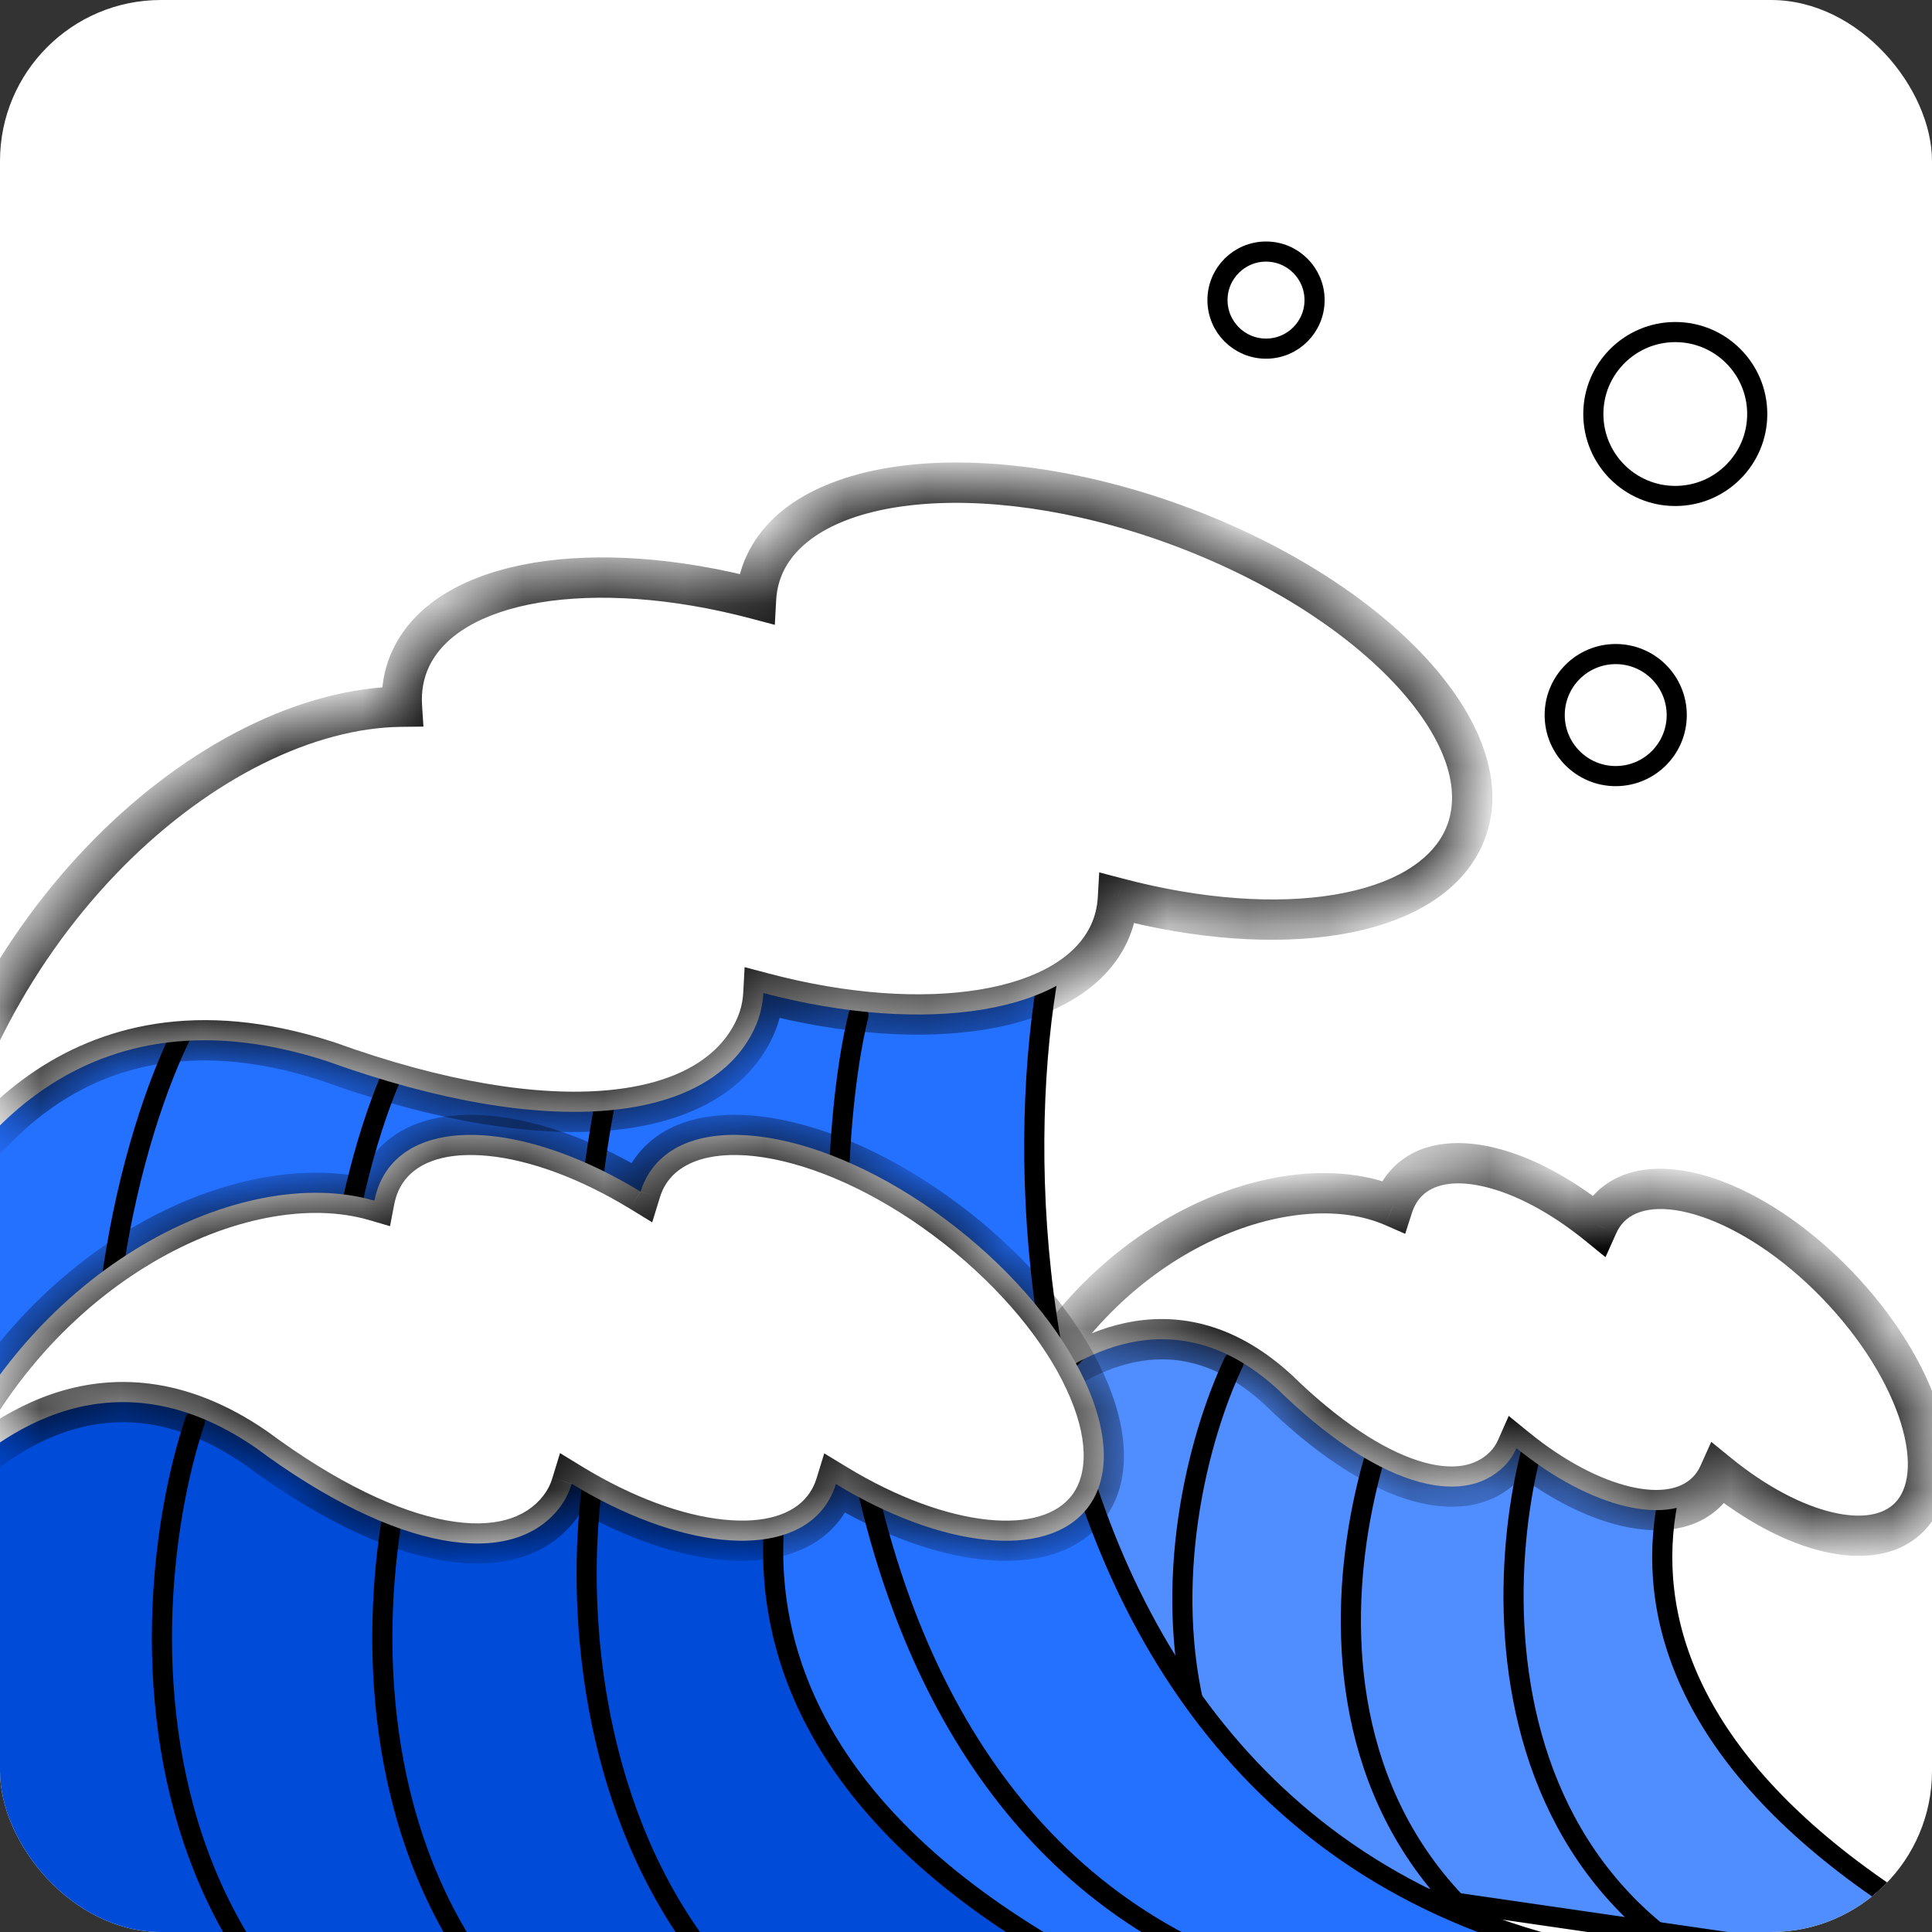 <svg width="24" height="24" viewBox="0 0 24 24" fill="none" xmlns="http://www.w3.org/2000/svg">
<rect x="0" y="0" width="24" height="24" fill="#333333" stroke="none"/>
<g clip-path="url(#clip0_3420_56142)">
<rect width="24" height="24" rx="2" fill="white"/>
<path d="M25.584 24.725C18.852 21.61 20.44 17.786 22.076 16.263C22.076 16.263 14.866 14.187 12.95 17.329C11.576 19.58 12.028 22.757 12.028 22.757L25.584 24.725Z" fill="#508DFF" stroke="black" stroke-width="0.25" stroke-linecap="round"/>
<path d="M19.107 17.734C18.461 19.747 18.264 25.058 24.635 25.308" stroke="black" stroke-width="0.25" stroke-linecap="round"/>
<path d="M17.421 17.183C16.515 19.091 15.621 24.33 21.896 25.454" stroke="black" stroke-width="0.25" stroke-linecap="round"/>
<path d="M15.327 16.919C14.422 18.827 13.528 24.067 19.803 25.19" stroke="black" stroke-width="0.25" stroke-linecap="round"/>
<mask id="path-6-inside-1_3420_56142" fill="white">
<path fill-rule="evenodd" clip-rule="evenodd" d="M19.998 14.998C19.936 15.062 19.886 15.135 19.849 15.218C18.929 14.47 17.939 14.222 17.486 14.68C17.402 14.764 17.341 14.868 17.303 14.988C16.089 14.458 13.961 15.209 12.826 17.173C12.705 17.383 12.741 17.357 12.895 17.243C13.301 16.943 14.53 16.036 15.869 17.255C17.086 18.446 18.157 18.747 18.687 18.212C18.751 18.148 18.801 18.073 18.838 17.989C19.759 18.738 20.75 18.987 21.204 18.529C21.266 18.466 21.316 18.392 21.353 18.31C22.273 19.057 23.262 19.305 23.716 18.848C24.246 18.313 23.843 17.018 22.817 15.955C21.79 14.892 20.528 14.464 19.998 14.998Z"/>
</mask>
<path fill-rule="evenodd" clip-rule="evenodd" d="M19.998 14.998C19.936 15.062 19.886 15.135 19.849 15.218C18.929 14.47 17.939 14.222 17.486 14.68C17.402 14.764 17.341 14.868 17.303 14.988C16.089 14.458 13.961 15.209 12.826 17.173C12.705 17.383 12.741 17.357 12.895 17.243C13.301 16.943 14.53 16.036 15.869 17.255C17.086 18.446 18.157 18.747 18.687 18.212C18.751 18.148 18.801 18.073 18.838 17.989C19.759 18.738 20.75 18.987 21.204 18.529C21.266 18.466 21.316 18.392 21.353 18.31C22.273 19.057 23.262 19.305 23.716 18.848C24.246 18.313 23.843 17.018 22.817 15.955C21.79 14.892 20.528 14.464 19.998 14.998Z" fill="white"/>
<path d="M19.849 15.218L19.692 15.412L19.944 15.617L20.077 15.321L19.849 15.218ZM19.998 14.998L20.175 15.175L20.175 15.175L19.998 14.998ZM17.486 14.68L17.663 14.857L17.663 14.857L17.486 14.68ZM17.303 14.988L17.204 15.217L17.456 15.327L17.54 15.065L17.303 14.988ZM12.826 17.173L12.61 17.047L12.826 17.173ZM12.895 17.243L13.043 17.445L12.895 17.243ZM15.869 17.255L16.043 17.077L16.036 17.071L15.869 17.255ZM18.687 18.212L18.51 18.035L18.51 18.035L18.687 18.212ZM18.838 17.989L18.995 17.795L18.742 17.589L18.61 17.887L18.838 17.989ZM21.204 18.529L21.381 18.706L21.381 18.706L21.204 18.529ZM21.353 18.31L21.51 18.116L21.258 17.911L21.125 18.206L21.353 18.31ZM23.716 18.848L23.539 18.671L23.716 18.848ZM22.817 15.955L22.996 15.782L22.817 15.955ZM20.077 15.321C20.102 15.264 20.135 15.216 20.175 15.175L19.82 14.822C19.736 14.907 19.67 15.006 19.621 15.114L20.077 15.321ZM17.663 14.857C17.803 14.716 18.058 14.652 18.437 14.741C18.81 14.828 19.253 15.055 19.692 15.412L20.006 15.024C19.525 14.633 19.014 14.362 18.548 14.253C18.089 14.146 17.622 14.186 17.308 14.503L17.663 14.857ZM17.54 15.065C17.568 14.98 17.609 14.911 17.663 14.857L17.308 14.503C17.194 14.618 17.114 14.757 17.065 14.91L17.54 15.065ZM13.042 17.299C13.583 16.363 14.358 15.72 15.137 15.374C15.922 15.025 16.681 14.989 17.204 15.217L17.401 14.758C16.71 14.457 15.799 14.531 14.933 14.916C14.06 15.304 13.204 16.019 12.61 17.047L13.042 17.299ZM12.746 17.041C12.705 17.071 12.68 17.089 12.664 17.1C12.655 17.106 12.659 17.103 12.669 17.098C12.674 17.096 12.69 17.089 12.712 17.084C12.731 17.08 12.787 17.071 12.851 17.098C12.932 17.131 12.977 17.198 12.994 17.259C13.008 17.308 13.002 17.347 13 17.36C12.996 17.386 12.988 17.401 12.992 17.392C12.997 17.38 13.011 17.352 13.042 17.299L12.61 17.047C12.58 17.099 12.553 17.147 12.536 17.185C12.529 17.201 12.514 17.235 12.507 17.275C12.504 17.294 12.498 17.339 12.513 17.392C12.531 17.456 12.579 17.526 12.663 17.561C12.731 17.589 12.79 17.58 12.815 17.575C12.843 17.569 12.865 17.56 12.877 17.554C12.903 17.543 12.925 17.528 12.939 17.519C12.97 17.499 13.007 17.471 13.043 17.445L12.746 17.041ZM16.036 17.071C15.305 16.404 14.581 16.306 13.979 16.434C13.396 16.558 12.949 16.891 12.746 17.041L13.043 17.445C13.247 17.294 13.617 17.023 14.085 16.924C14.535 16.828 15.094 16.887 15.701 17.44L16.036 17.071ZM18.51 18.035C18.334 18.213 18.045 18.283 17.611 18.143C17.175 18.002 16.636 17.657 16.043 17.077L15.695 17.434C16.319 18.045 16.923 18.445 17.46 18.619C17.999 18.793 18.511 18.747 18.865 18.389L18.51 18.035ZM18.61 17.887C18.584 17.945 18.551 17.994 18.51 18.035L18.865 18.389C18.951 18.302 19.018 18.202 19.067 18.091L18.61 17.887ZM21.026 18.352C20.886 18.493 20.631 18.557 20.252 18.468C19.878 18.38 19.434 18.152 18.995 17.795L18.681 18.183C19.163 18.575 19.674 18.846 20.14 18.955C20.6 19.063 21.067 19.023 21.381 18.706L21.026 18.352ZM21.125 18.206C21.1 18.263 21.067 18.312 21.026 18.352L21.381 18.706C21.466 18.62 21.532 18.521 21.581 18.413L21.125 18.206ZM23.539 18.671C23.399 18.812 23.144 18.876 22.765 18.787C22.392 18.7 21.948 18.472 21.51 18.116L21.196 18.504C21.677 18.895 22.188 19.165 22.653 19.274C23.113 19.382 23.58 19.341 23.894 19.025L23.539 18.671ZM22.638 16.129C23.129 16.638 23.463 17.194 23.612 17.673C23.765 18.167 23.705 18.504 23.539 18.671L23.894 19.025C24.258 18.658 24.261 18.079 24.089 17.526C23.912 16.958 23.531 16.336 22.996 15.782L22.638 16.129ZM20.175 15.175C20.339 15.01 20.663 14.953 21.142 15.115C21.607 15.273 22.146 15.62 22.638 16.129L22.996 15.782C22.461 15.228 21.856 14.829 21.3 14.641C20.759 14.457 20.187 14.452 19.82 14.822L20.175 15.175Z" fill="black" mask="url(#path-6-inside-1_3420_56142)"/>
<path d="M21.499 24.5C12.076 24.04 12.228 13.306 13.415 10.708C13.415 10.708 2.863 9.052 -0.137 13.191C-1.084 14.497 -1.343 18.561 -1.343 18.561L9.61 25.889L21.499 24.5Z" fill="#2470FF" stroke="black" stroke-width="0.25" stroke-linecap="round"/>
<path d="M10.664 12.612C10.015 15.249 9.999 24.999 18.501 24.999" stroke="black" stroke-width="0.25" stroke-linecap="round"/>
<path d="M2.291 12.775C0.927 15.426 -0.718 24.734 9.587 24.965" stroke="black" stroke-width="0.25" stroke-linecap="round"/>
<path d="M4.91 13.263C3.666 15.964 2.446 25.318 12.765 25.125" stroke="black" stroke-width="0.25" stroke-linecap="round"/>
<path d="M7.973 12.067C6.799 14.794 5.681 26.93 16 26.5" stroke="black" stroke-width="0.25" stroke-linecap="round"/>
<mask id="path-13-inside-2_3420_56142" fill="white">
<path fill-rule="evenodd" clip-rule="evenodd" d="M9.502 7.005C9.437 7.143 9.402 7.289 9.393 7.441C7.378 6.908 5.565 7.185 5.101 8.183C5.015 8.37 4.981 8.57 4.994 8.778C2.645 8.8 -0.358 11.444 -0.991 15.19C-1.031 15.428 -1.008 15.387 -0.9 15.197C-0.529 14.544 0.837 12.14 4.056 13.18C6.852 14.191 8.833 13.94 9.374 12.774C9.439 12.635 9.474 12.488 9.483 12.336C11.5 12.869 13.314 12.593 13.778 11.594C13.842 11.456 13.878 11.309 13.886 11.158C15.902 11.69 17.715 11.414 18.178 10.415C18.72 9.249 17.216 7.541 14.82 6.599C12.424 5.657 10.043 5.839 9.502 7.005Z"/>
</mask>
<path fill-rule="evenodd" clip-rule="evenodd" d="M9.502 7.005C9.437 7.143 9.402 7.289 9.393 7.441C7.378 6.908 5.565 7.185 5.101 8.183C5.015 8.37 4.981 8.57 4.994 8.778C2.645 8.8 -0.358 11.444 -0.991 15.19C-1.031 15.428 -1.008 15.387 -0.9 15.197C-0.529 14.544 0.837 12.14 4.056 13.18C6.852 14.191 8.833 13.94 9.374 12.774C9.439 12.635 9.474 12.488 9.483 12.336C11.5 12.869 13.314 12.593 13.778 11.594C13.842 11.456 13.878 11.309 13.886 11.158C15.902 11.69 17.715 11.414 18.178 10.415C18.72 9.249 17.216 7.541 14.82 6.599C12.424 5.657 10.043 5.839 9.502 7.005Z" fill="white"/>
<path d="M9.393 7.441L9.327 7.683L9.625 7.762L9.642 7.452L9.393 7.441ZM9.502 7.005L9.276 6.901L9.276 6.901L9.502 7.005ZM5.101 8.183L4.875 8.08L4.875 8.08L5.101 8.183ZM4.994 8.778L4.993 9.029L5.26 9.026L5.243 8.759L4.994 8.778ZM-0.991 15.19L-0.745 15.228L-0.745 15.228L-0.991 15.19ZM-0.9 15.197L-0.684 15.319L-0.684 15.319L-0.9 15.197ZM4.056 13.18L4.143 12.944L4.135 12.942L4.056 13.18ZM9.374 12.774L9.6 12.878L9.6 12.878L9.374 12.774ZM9.483 12.336L9.549 12.093L9.25 12.014L9.233 12.325L9.483 12.336ZM13.778 11.594L14.004 11.697L13.778 11.594ZM13.886 11.158L13.953 10.915L13.655 10.837L13.637 11.147L13.886 11.158ZM18.178 10.415L18.404 10.519L18.404 10.519L18.178 10.415ZM14.82 6.599L14.726 6.832L14.82 6.599ZM9.642 7.452C9.649 7.331 9.677 7.216 9.727 7.108L9.276 6.901C9.197 7.07 9.154 7.248 9.144 7.43L9.642 7.452ZM5.327 8.287C5.507 7.9 5.973 7.607 6.703 7.485C7.423 7.365 8.344 7.423 9.327 7.683L9.46 7.198C8.427 6.926 7.434 6.856 6.627 6.991C5.831 7.124 5.159 7.468 4.875 8.08L5.327 8.287ZM5.243 8.759C5.232 8.589 5.26 8.431 5.327 8.287L4.875 8.08C4.77 8.308 4.729 8.55 4.745 8.797L5.243 8.759ZM-0.745 15.228C-0.438 13.41 0.445 11.86 1.533 10.763C2.627 9.662 3.905 9.039 4.993 9.029L4.995 8.528C3.734 8.539 2.336 9.25 1.182 10.412C0.024 11.579 -0.911 13.223 -1.237 15.151L-0.745 15.228ZM-1.116 15.075C-1.144 15.124 -1.163 15.157 -1.176 15.179C-1.183 15.19 -1.185 15.191 -1.182 15.187C-1.18 15.185 -1.173 15.177 -1.162 15.166C-1.154 15.159 -1.122 15.13 -1.069 15.114C-1.039 15.105 -0.997 15.099 -0.95 15.109C-0.901 15.119 -0.861 15.143 -0.831 15.172C-0.78 15.221 -0.768 15.277 -0.765 15.29C-0.758 15.322 -0.761 15.343 -0.76 15.332C-0.759 15.319 -0.755 15.289 -0.745 15.228L-1.237 15.151C-1.247 15.21 -1.255 15.264 -1.258 15.305C-1.259 15.32 -1.262 15.361 -1.252 15.404C-1.248 15.423 -1.234 15.483 -1.18 15.535C-1.107 15.606 -1.009 15.617 -0.933 15.594C-0.877 15.577 -0.84 15.545 -0.828 15.534C-0.812 15.519 -0.8 15.505 -0.792 15.495C-0.777 15.476 -0.764 15.456 -0.754 15.44C-0.734 15.408 -0.709 15.364 -0.684 15.319L-1.116 15.075ZM4.135 12.942C2.452 12.398 1.224 12.751 0.369 13.349C-0.472 13.937 -0.929 14.746 -1.116 15.075L-0.684 15.319C-0.5 14.995 -0.089 14.276 0.65 13.758C1.376 13.251 2.441 12.922 3.976 13.419L4.135 12.942ZM9.148 12.671C8.931 13.138 8.408 13.466 7.542 13.544C6.678 13.622 5.521 13.443 4.143 12.944L3.969 13.416C5.386 13.928 6.618 14.13 7.579 14.043C8.538 13.957 9.276 13.576 9.6 12.878L9.148 12.671ZM9.233 12.325C9.227 12.447 9.199 12.562 9.148 12.671L9.6 12.878C9.679 12.708 9.722 12.529 9.732 12.346L9.233 12.325ZM13.552 11.491C13.372 11.878 12.906 12.171 12.175 12.292C11.454 12.412 10.533 12.354 9.549 12.093L9.416 12.578C10.449 12.851 11.444 12.921 12.251 12.787C13.047 12.654 13.72 12.309 14.004 11.697L13.552 11.491ZM13.637 11.147C13.63 11.268 13.602 11.383 13.552 11.491L14.004 11.697C14.082 11.528 14.125 11.351 14.135 11.169L13.637 11.147ZM17.952 10.312C17.773 10.699 17.306 10.992 16.577 11.114C15.857 11.234 14.936 11.175 13.953 10.915L13.82 11.4C14.852 11.673 15.846 11.742 16.652 11.608C17.448 11.475 18.12 11.13 18.404 10.519L17.952 10.312ZM14.726 6.832C15.897 7.292 16.836 7.935 17.413 8.59C18 9.258 18.158 9.868 17.952 10.312L18.404 10.519C18.739 9.796 18.417 8.97 17.788 8.256C17.149 7.529 16.139 6.847 14.914 6.365L14.726 6.832ZM9.727 7.108C9.938 6.655 10.544 6.333 11.481 6.261C12.399 6.191 13.556 6.372 14.726 6.832L14.914 6.365C13.688 5.884 12.456 5.685 11.45 5.761C10.462 5.837 9.607 6.188 9.276 6.901L9.727 7.108Z" fill="black" mask="url(#path-13-inside-2_3420_56142)"/>
<path d="M16.84 25.81C7.705 22.971 9.121 17.924 10.971 15.756C10.971 15.756 1.226 14.397 -0.721 18.64C-2.117 21.681 -0.857 25.491 -0.857 25.491L16.84 25.81Z" fill="#004BD8" stroke="black" stroke-width="0.25" stroke-linecap="round"/>
<path d="M7.417 18.07C6.914 20.698 7.523 27.388 15.731 26.691" stroke="black" stroke-width="0.25" stroke-linecap="round"/>
<path d="M5.161 17.649C4.31 20.185 4.013 26.897 12.24 27.311" stroke="black" stroke-width="0.25" stroke-linecap="round"/>
<path d="M2.423 17.649C1.572 20.185 1.275 26.897 9.502 27.311" stroke="black" stroke-width="0.25" stroke-linecap="round"/>
<mask id="path-19-inside-3_3420_56142" fill="white">
<path fill-rule="evenodd" clip-rule="evenodd" d="M8.115 14.5C8.044 14.59 7.992 14.692 7.958 14.803C6.656 14.009 5.344 13.854 4.836 14.5C4.742 14.62 4.681 14.76 4.651 14.915C3.01 14.439 0.399 15.718 -0.739 18.364C-0.86 18.646 -0.819 18.607 -0.64 18.44C-0.167 17.999 1.262 16.667 3.175 17.984C4.929 19.285 6.351 19.492 6.944 18.738C7.015 18.647 7.067 18.544 7.102 18.432C8.405 19.228 9.718 19.384 10.227 18.738C10.298 18.647 10.35 18.546 10.384 18.435C11.686 19.229 12.997 19.384 13.505 18.738C14.098 17.983 13.372 16.423 11.883 15.253C10.395 14.083 8.707 13.746 8.115 14.5Z"/>
</mask>
<path fill-rule="evenodd" clip-rule="evenodd" d="M8.115 14.5C8.044 14.59 7.992 14.692 7.958 14.803C6.656 14.009 5.344 13.854 4.836 14.5C4.742 14.62 4.681 14.76 4.651 14.915C3.01 14.439 0.399 15.718 -0.739 18.364C-0.86 18.646 -0.819 18.607 -0.64 18.44C-0.167 17.999 1.262 16.667 3.175 17.984C4.929 19.285 6.351 19.492 6.944 18.738C7.015 18.647 7.067 18.544 7.102 18.432C8.405 19.228 9.718 19.384 10.227 18.738C10.298 18.647 10.35 18.546 10.384 18.435C11.686 19.229 12.997 19.384 13.505 18.738C14.098 17.983 13.372 16.423 11.883 15.253C10.395 14.083 8.707 13.746 8.115 14.5Z" fill="white"/>
<path d="M7.958 14.803L7.827 15.016L8.102 15.184L8.197 14.876L7.958 14.803ZM8.115 14.5L8.311 14.655L8.311 14.655L8.115 14.5ZM4.836 14.5L4.64 14.346L4.64 14.346L4.836 14.5ZM4.651 14.915L4.582 15.155L4.845 15.232L4.897 14.962L4.651 14.915ZM-0.739 18.364L-0.969 18.265L-0.739 18.364ZM-0.64 18.44L-0.81 18.257L-0.81 18.257L-0.64 18.44ZM3.175 17.984L3.324 17.784L3.317 17.779L3.175 17.984ZM6.944 18.738L6.747 18.583L6.747 18.583L6.944 18.738ZM7.102 18.432L7.232 18.219L6.957 18.051L6.862 18.36L7.102 18.432ZM10.227 18.738L10.424 18.892L10.424 18.892L10.227 18.738ZM10.384 18.435L10.514 18.221L10.239 18.054L10.145 18.361L10.384 18.435ZM13.505 18.738L13.702 18.892L13.702 18.892L13.505 18.738ZM11.883 15.253L12.038 15.057L11.883 15.253ZM8.197 14.876C8.222 14.793 8.26 14.719 8.311 14.655L7.918 14.346C7.827 14.461 7.761 14.591 7.719 14.729L8.197 14.876ZM5.033 14.655C5.21 14.429 5.558 14.307 6.074 14.36C6.582 14.412 7.199 14.633 7.827 15.016L8.088 14.589C7.414 14.178 6.725 13.925 6.125 13.863C5.532 13.802 4.97 13.925 4.64 14.346L5.033 14.655ZM4.897 14.962C4.92 14.842 4.966 14.74 5.033 14.655L4.64 14.346C4.519 14.5 4.443 14.677 4.406 14.868L4.897 14.962ZM-0.509 18.462C0.038 17.19 0.939 16.249 1.895 15.684C2.856 15.116 3.848 14.942 4.582 15.155L4.721 14.675C3.814 14.412 2.679 14.64 1.64 15.253C0.596 15.87 -0.378 16.892 -0.969 18.265L-0.509 18.462ZM-0.81 18.257C-0.857 18.301 -0.887 18.329 -0.908 18.346C-0.919 18.356 -0.919 18.355 -0.911 18.35C-0.907 18.348 -0.894 18.34 -0.873 18.332C-0.855 18.327 -0.803 18.311 -0.738 18.329C-0.656 18.351 -0.602 18.409 -0.577 18.468C-0.557 18.514 -0.558 18.554 -0.558 18.566C-0.559 18.592 -0.565 18.605 -0.561 18.592C-0.555 18.573 -0.54 18.534 -0.509 18.462L-0.969 18.265C-0.999 18.335 -1.024 18.397 -1.039 18.444C-1.045 18.465 -1.056 18.503 -1.058 18.546C-1.059 18.567 -1.059 18.613 -1.037 18.665C-1.01 18.728 -0.952 18.789 -0.866 18.812C-0.796 18.831 -0.739 18.815 -0.715 18.807C-0.687 18.798 -0.665 18.785 -0.652 18.778C-0.627 18.762 -0.604 18.744 -0.587 18.73C-0.554 18.702 -0.512 18.663 -0.469 18.623L-0.81 18.257ZM3.317 17.779C2.293 17.073 1.374 17.068 0.647 17.316C-0.064 17.559 -0.574 18.037 -0.81 18.257L-0.469 18.623C-0.233 18.403 0.208 17.994 0.808 17.79C1.392 17.591 2.144 17.578 3.033 18.19L3.317 17.779ZM6.747 18.583C6.53 18.86 6.137 18.996 5.54 18.886C4.942 18.775 4.184 18.421 3.324 17.784L3.026 18.185C3.92 18.848 4.749 19.248 5.449 19.377C6.15 19.507 6.766 19.369 7.141 18.892L6.747 18.583ZM6.862 18.36C6.837 18.444 6.798 18.518 6.747 18.583L7.141 18.892C7.232 18.776 7.298 18.645 7.341 18.505L6.862 18.36ZM10.03 18.583C9.853 18.809 9.504 18.931 8.988 18.877C8.479 18.825 7.861 18.603 7.232 18.219L6.971 18.646C7.646 19.058 8.335 19.312 8.936 19.375C9.53 19.436 10.093 19.313 10.424 18.892L10.03 18.583ZM10.145 18.361C10.119 18.445 10.081 18.518 10.03 18.583L10.424 18.892C10.514 18.776 10.58 18.647 10.623 18.508L10.145 18.361ZM13.309 18.583C13.131 18.809 12.783 18.931 12.268 18.878C11.76 18.825 11.142 18.604 10.514 18.221L10.254 18.648C10.927 19.059 11.616 19.313 12.216 19.375C12.81 19.436 13.371 19.312 13.702 18.892L13.309 18.583ZM11.729 15.45C12.449 16.016 12.975 16.669 13.248 17.257C13.529 17.859 13.516 18.319 13.309 18.583L13.702 18.892C14.087 18.402 14.008 17.705 13.701 17.046C13.388 16.373 12.806 15.661 12.038 15.057L11.729 15.45ZM8.311 14.655C8.519 14.391 8.963 14.27 9.614 14.4C10.25 14.527 11.009 14.884 11.729 15.45L12.038 15.057C11.269 14.453 10.44 14.055 9.712 13.91C8.999 13.768 8.303 13.855 7.918 14.346L8.311 14.655Z" fill="black" mask="url(#path-19-inside-3_3420_56142)"/>
<circle cx="15.727" cy="3.728" r="0.603" fill="white" stroke="black" stroke-width="0.25"/>
<circle cx="20.811" cy="5.143" r="1.018" fill="white" stroke="black" stroke-width="0.25"/>
<circle cx="20.071" cy="8.883" r="0.758" fill="white" stroke="black" stroke-width="0.25"/>
</g>
<defs>
<clipPath id="clip0_3420_56142">
<rect width="24" height="24" rx="2" fill="white"/>
</clipPath>
</defs>
</svg>
